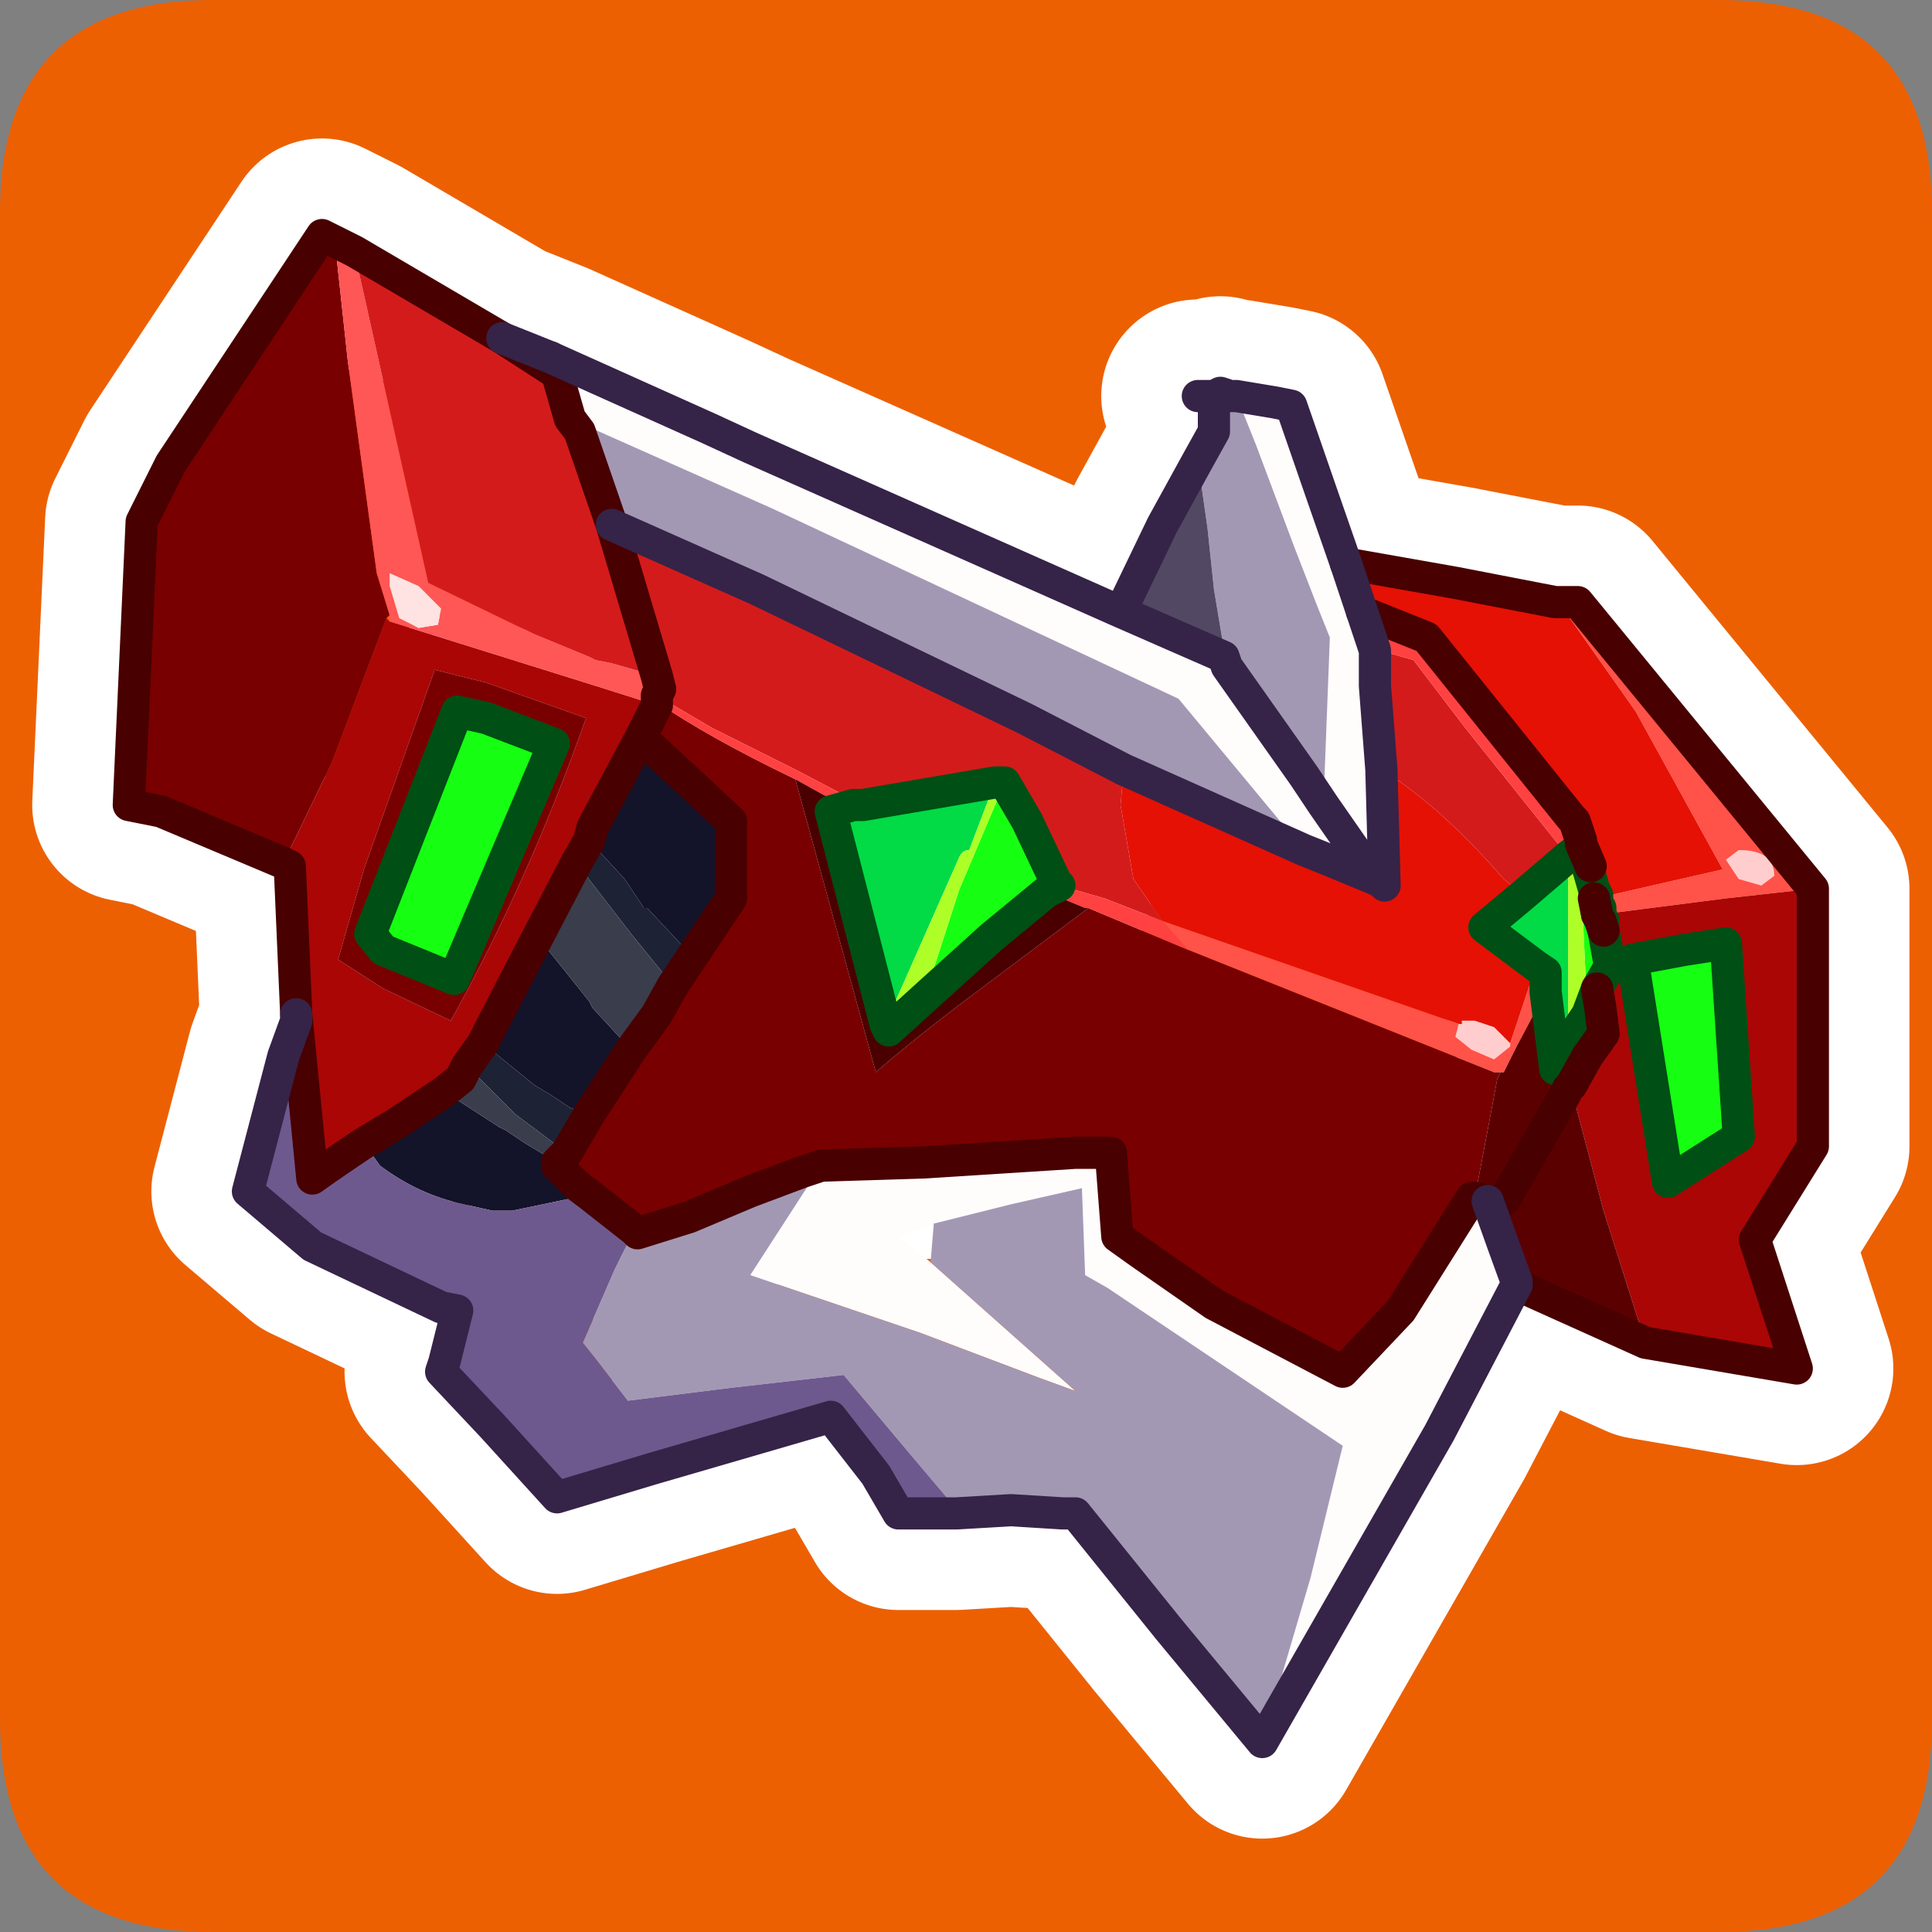 <?xml version="1.0" encoding="UTF-8" standalone="no"?>
<svg xmlns:ffdec="https://www.free-decompiler.com/flash" xmlns:xlink="http://www.w3.org/1999/xlink" ffdec:objectType="frame" height="30.0px" width="30.0px" xmlns="http://www.w3.org/2000/svg">
  <rect width="100%" height="100%" fill="#808080" stroke="none"/>
  <g transform="matrix(1.0, 0.0, 0.0, 1.0, 0.0, 0.0)">
    <use ffdec:characterId="1" height="30.0" transform="matrix(1.0, 0.0, 0.0, 1.0, 0.0, 0.0)" width="30.0" xlink:href="#shape0"/>
  </g>
  <defs>
    <g id="shape0" transform="matrix(1.0, 0.0, 0.0, 1.0, 0.0, 0.0)">
      <path d="M0.0 0.0 L30.0 0.0 30.0 30.0 0.0 30.0 0.0 0.0" fill="#33cc66" fill-opacity="0.0" fill-rule="evenodd" stroke="none"/>
      <path d="M30.0 26.7 Q30.0 30.0 26.7 30.0 L3.3 30.0 Q0.0 30.0 0.0 26.7 L0.0 3.3 Q0.0 0.0 3.3 0.0 L26.7 0.0 Q30.0 0.0 30.0 3.3 L30.0 26.7" fill="#ec6002" fill-rule="evenodd" stroke="none"/>
      <path d="M18.6 6.15 L18.85 6.15 18.95 6.1 19.1 6.15 19.2 6.15 19.8 6.25 20.05 6.3 20.5 7.6 20.9 8.75 22.6 9.05 24.15 9.35 24.2 9.35 24.5 9.35 28.15 13.8 28.15 17.8 27.25 19.25 27.9 21.25 25.55 20.85 23.55 19.95 22.35 22.25 19.6 27.05 18.15 25.3 16.7 23.5 16.5 23.5 15.7 23.45 14.85 23.5 14.6 23.5 13.95 23.5 13.6 22.9 12.9 22.0 10.15 22.8 8.65 23.25 7.65 22.15 6.85 21.3 6.9 21.15 7.1 20.35 6.85 20.3 4.85 19.35 3.85 18.5 4.4 16.4 4.6 15.85 4.6 15.75 4.5 13.45 4.4 13.4 2.5 12.6 2.0 12.5 2.2 8.1 2.65 7.2 5.0 3.65 5.2 3.75 5.5 3.9 7.8 5.25 8.55 5.55 11.0 6.65 11.65 6.95 17.4 9.5 18.05 8.15 18.6 7.15 18.85 6.7 18.85 6.15 M20.9 8.75 L21.15 9.5 22.15 9.9 24.4 12.7 24.45 12.75 24.55 13.05 24.55 13.1 24.65 13.5 24.8 13.9 24.8 13.95 24.8 14.1 24.85 14.1 24.85 14.2 24.9 14.3 24.8 14.2 24.85 14.3 24.9 14.45 25.0 15.0 24.8 15.35 24.85 15.65 24.9 16.05 24.65 16.4 24.4 16.85 24.35 16.9 24.3 17.0 23.35 18.65 23.1 18.65 23.35 19.35 23.55 19.9 23.55 19.95 M26.8 14.65 L27.0 17.65 25.9 18.35 25.35 14.9 26.15 14.75 26.8 14.65 M24.8 15.35 L24.65 15.75 24.35 16.2 24.15 16.6 24.0 15.4 24.0 15.1 23.05 14.4 24.55 13.15 24.55 13.1 M24.8 14.2 L24.8 14.1 M7.8 5.25 L8.65 5.8 8.55 5.55 M8.65 5.8 L8.85 6.5 9.0 6.7 9.5 8.15 11.75 9.15 15.9 11.15 17.45 11.95 20.25 13.2 20.5 13.3 21.35 13.65 20.55 12.5 20.25 12.05 19.05 10.35 19.0 10.2 17.4 9.5 M4.6 15.75 L4.85 18.3 Q5.2 18.05 5.65 17.75 L6.15 17.45 6.9 16.95 7.15 16.75 7.25 16.55 7.5 16.2 7.6 16.0 8.35 14.55 8.95 13.4 9.15 13.05 9.2 12.85 9.95 11.45 10.2 10.95 10.2 10.9 10.2 10.8 10.25 10.7 10.2 10.5 9.5 8.15 M9.95 11.45 L10.6 12.05 11.35 12.75 11.35 13.95 10.75 14.85 10.45 15.3 10.2 15.75 9.8 16.3 9.15 17.3 8.8 17.9 8.65 18.05 8.65 18.1 8.95 18.4 9.15 18.55 9.85 19.1 9.9 19.15 10.7 18.9 11.65 18.5 12.45 18.2 12.75 18.1 14.35 18.05 16.7 17.9 17.25 17.9 17.35 19.2 17.7 19.45 18.85 20.25 20.85 21.3 21.75 20.35 22.85 18.6 22.9 18.6 23.1 18.65 M7.55 11.15 L8.6 11.55 7.05 15.2 5.95 14.75 5.75 14.5 7.1 11.05 7.55 11.15 M21.15 9.5 L21.35 10.1 21.35 10.15 21.35 10.65 21.45 11.95 21.5 13.75 21.45 13.7 21.35 13.65 M15.45 12.15 L13.4 12.5 13.25 12.5 12.9 12.6 13.75 15.9 13.8 16.0 14.35 15.5 15.4 14.55 16.25 13.85 Q16.35 13.75 16.4 13.75 L15.95 12.75 15.6 12.15 15.45 12.15 Z" fill="none" stroke="#ffffff" stroke-linecap="round" stroke-linejoin="round" stroke-width="3.0"/>
      <path d="M27.0 13.2 Q27.55 13.2 27.55 13.6 L27.35 13.75 27.0 13.65 26.8 13.35 27.0 13.2 M23.45 16.2 L23.45 16.25 23.2 16.45 22.85 16.3 22.6 16.1 22.65 15.9 22.7 15.9 22.7 15.85 22.9 15.85 23.2 15.95 23.45 16.2" fill="#ffcdcd" fill-rule="evenodd" stroke="none"/>
      <path d="M24.8 13.95 L25.0 13.9 26.75 13.5 25.4 11.05 24.2 9.35 24.5 9.35 28.15 13.8 26.8 13.95 24.85 14.2 24.85 14.1 24.8 14.1 24.8 13.95 M27.0 13.2 L26.8 13.35 27.0 13.65 27.35 13.75 27.55 13.6 Q27.55 13.2 27.0 13.2 M18.45 14.75 L18.05 14.3 22.65 15.9 22.6 16.1 22.85 16.3 23.2 16.45 23.45 16.25 23.45 16.2 23.85 15.0 24.0 15.1 24.0 15.4 23.55 16.25 23.35 16.65 23.3 16.65 23.2 16.65 18.45 14.75 M24.8 14.2 L24.75 14.2 24.75 13.95 24.8 14.2" fill="#ff5248" fill-rule="evenodd" stroke="none"/>
      <path d="M24.2 9.35 L25.4 11.05 26.75 13.5 25.0 13.9 24.8 13.95 24.8 13.9 24.75 13.8 24.7 13.45 24.65 13.05 24.55 12.9 24.5 12.85 24.45 12.75 24.4 12.7 22.15 9.9 21.15 9.5 20.9 8.75 22.6 9.05 24.15 9.35 24.2 9.35 M24.8 13.95 L24.8 14.1 24.85 14.1 24.85 14.2 24.8 14.2 24.75 13.95 24.8 13.95 M20.25 13.2 L20.5 13.3 21.35 13.65 21.45 13.7 21.5 13.75 21.45 11.95 Q22.35 12.5 23.35 13.65 L23.65 13.9 23.05 14.4 23.85 15.0 23.45 16.2 23.2 15.95 22.9 15.85 22.7 15.85 22.7 15.9 22.65 15.9 18.05 14.3 17.6 13.65 17.4 12.5 17.45 11.95 20.25 13.2" fill="#e51105" fill-rule="evenodd" stroke="none"/>
      <path d="M24.85 14.2 L26.8 13.95 28.15 13.8 28.15 17.8 27.25 19.25 27.9 21.25 25.55 20.85 24.9 18.8 24.45 17.1 24.4 16.85 24.65 16.4 24.9 16.05 24.85 15.65 24.8 15.35 25.0 15.0 24.9 14.45 24.85 14.3 24.8 14.2 24.85 14.2 24.9 14.3 24.8 14.2 24.9 14.3 24.85 14.2 M26.8 14.65 L26.15 14.75 25.35 14.9 25.9 18.35 27.0 17.65 26.8 14.65 M4.6 15.75 L4.5 13.45 4.4 13.4 5.15 11.85 6.0 9.6 6.05 9.65 9.25 10.65 10.2 10.95 9.95 11.45 9.2 12.85 9.15 13.05 8.95 13.4 8.35 14.55 7.6 16.0 7.5 16.2 7.25 16.55 7.15 16.75 6.9 16.95 6.15 17.45 5.65 17.75 Q5.2 18.05 4.85 18.3 L4.6 15.75 M7.55 10.6 L6.75 10.4 5.65 13.5 5.25 14.9 5.95 15.35 7.0 15.85 Q8.2 13.7 9.1 11.15 L7.55 10.6" fill="#aa0606" fill-rule="evenodd" stroke="none"/>
      <path d="M24.75 13.8 L24.8 13.9 24.8 13.95 24.75 13.95 24.75 14.2 24.8 14.2 24.85 14.3 24.9 14.45 25.0 15.0 24.8 15.35 24.65 15.75 24.55 13.65 24.55 13.15 24.55 13.1 24.75 13.8 M26.8 14.65 L27.0 17.65 25.9 18.35 25.35 14.9 26.15 14.75 26.8 14.65 M15.6 12.15 L15.95 12.75 16.4 13.7 16.45 13.75 16.25 13.85 15.4 14.55 14.35 15.5 14.9 13.8 15.05 13.45 15.6 12.15 M8.6 11.55 L7.05 15.2 5.95 14.75 5.75 14.5 7.1 11.05 7.55 11.15 8.6 11.55" fill="#16ff12" fill-rule="evenodd" stroke="none"/>
      <path d="M4.4 13.4 L2.5 12.6 2.0 12.5 2.2 8.1 2.65 7.2 5.0 3.65 5.2 3.75 5.4 5.6 5.85 8.9 6.05 9.55 6.0 9.6 5.15 11.85 4.4 13.4 M10.2 10.95 L10.2 10.9 Q11.0 11.45 12.35 12.1 L13.6 16.65 Q14.05 16.25 14.9 15.6 L16.9 14.1 18.45 14.75 23.2 16.65 23.3 16.65 23.25 16.75 23.1 17.55 22.9 18.6 22.85 18.6 21.75 20.35 20.85 21.3 18.85 20.25 17.7 19.45 17.35 19.2 17.25 17.9 16.7 17.9 14.35 18.05 12.75 18.1 12.45 18.2 11.65 18.5 10.7 18.9 9.9 19.15 9.85 19.1 9.15 18.55 8.95 18.4 8.65 18.1 8.65 18.05 8.8 17.9 9.15 17.3 9.8 16.3 10.2 15.75 10.45 15.3 10.75 14.85 11.35 13.95 11.35 12.75 10.6 12.05 9.95 11.45 10.2 10.95 M7.55 10.6 L9.1 11.15 Q8.2 13.7 7.0 15.85 L5.95 15.35 5.25 14.9 5.65 13.5 6.75 10.4 7.55 10.6 M8.6 11.55 L7.55 11.15 7.1 11.05 5.75 14.5 5.95 14.75 7.05 15.2 8.6 11.55" fill="#790000" fill-rule="evenodd" stroke="none"/>
      <path d="M5.2 3.75 L5.5 3.9 6.65 9.05 8.3 9.85 9.15 10.2 9.25 10.25 9.5 10.3 10.2 10.5 10.25 10.7 10.2 10.8 10.2 10.9 10.2 10.95 9.25 10.65 6.05 9.65 6.05 9.55 5.85 8.9 5.4 5.6 5.2 3.75 M6.05 9.1 L6.2 9.6 6.5 9.75 6.8 9.7 6.85 9.45 6.5 9.1 6.05 8.9 6.05 9.1" fill="#ff5656" fill-rule="evenodd" stroke="none"/>
      <path d="M20.9 8.75 L21.15 9.5 21.35 10.1 21.35 10.15 21.35 10.65 21.45 11.95 21.5 13.75 21.45 13.7 21.35 13.65 20.5 13.3 20.25 13.2 18.3 10.85 12.0 7.9 8.85 6.5 8.65 5.8 8.55 5.55 11.0 6.65 11.65 6.95 17.4 9.5 19.0 10.2 19.05 10.35 20.25 12.05 20.55 12.5 21.35 13.65 20.55 12.5 20.65 9.9 20.45 9.4 20.1 8.5 19.5 6.9 19.2 6.15 19.8 6.25 20.05 6.3 20.5 7.6 20.9 8.75 M23.55 19.95 L22.35 22.25 19.6 27.05 20.35 24.5 20.85 22.45 17.2 20.0 16.85 19.8 16.8 18.45 15.7 18.7 14.5 19.0 13.95 19.2 14.45 19.6 16.25 21.2 16.7 21.6 16.15 21.4 14.3 20.7 11.65 19.8 12.75 18.1 14.35 18.05 16.7 17.9 17.25 17.9 17.35 19.2 17.7 19.45 18.85 20.25 20.85 21.3 21.75 20.35 22.85 18.6 22.9 18.6 23.1 18.65 23.35 19.35 23.55 19.9 23.55 19.95" fill="#fffcfc" fill-rule="evenodd" stroke="none"/>
      <path d="M5.5 3.9 L7.8 5.25 8.65 5.8 8.85 6.5 9.0 6.7 9.5 8.15 11.75 9.15 15.9 11.15 17.45 11.95 17.4 12.5 17.6 13.65 18.05 14.3 17.15 13.95 16.45 13.75 16.4 13.7 15.95 12.75 15.6 12.15 15.45 12.15 13.4 12.5 12.35 11.95 11.05 11.3 10.2 10.8 10.25 10.7 10.2 10.5 9.5 10.3 9.25 10.25 9.15 10.2 8.3 9.85 6.65 9.05 5.5 3.9 M10.2 10.5 L9.5 8.15 10.2 10.5 M21.45 11.95 L21.35 10.65 21.35 10.15 21.35 10.1 21.6 10.15 21.95 10.25 22.75 11.3 24.35 13.3 23.65 13.9 23.35 13.65 Q22.35 12.5 21.45 11.95" fill="#d41b1b" fill-rule="evenodd" stroke="none"/>
      <path d="M19.6 27.05 L18.15 25.3 16.7 23.5 16.5 23.5 15.7 23.45 14.85 23.5 14.7 23.25 14.15 22.6 13.1 21.35 11.35 21.55 9.75 21.75 9.25 21.1 9.05 20.85 9.55 19.7 9.85 19.1 9.9 19.15 10.7 18.9 11.65 18.5 12.45 18.2 12.75 18.1 11.65 19.8 14.3 20.7 16.15 21.4 16.7 21.6 16.25 21.2 14.45 19.6 14.5 19.0 15.7 18.7 16.8 18.45 16.85 19.8 17.2 20.0 20.85 22.45 20.35 24.5 19.6 27.05 M18.6 7.15 L18.85 6.7 18.85 6.15 18.95 6.1 19.1 6.15 19.2 6.15 19.5 6.9 20.1 8.5 20.45 9.4 20.65 9.9 20.55 12.5 20.25 12.05 19.05 10.35 18.85 9.15 18.75 8.2 18.6 7.15 M8.85 6.5 L12.0 7.9 18.3 10.85 20.25 13.2 17.45 11.95 15.9 11.15 11.75 9.15 9.5 8.15 9.0 6.7 8.85 6.5" fill="#a398b4" fill-rule="evenodd" stroke="none"/>
      <path d="M6.05 9.1 L6.05 8.9 6.5 9.1 6.85 9.45 6.8 9.7 6.5 9.75 6.2 9.6 6.05 9.1" fill="#ffe2e2" fill-rule="evenodd" stroke="none"/>
      <path d="M10.75 14.85 L10.05 14.1 10.0 14.1 9.7 13.65 9.15 13.05 9.2 12.85 9.95 11.45 10.6 12.05 11.35 12.75 11.35 13.95 10.75 14.85 M7.5 16.2 L7.6 16.0 8.35 14.55 9.15 15.55 9.2 15.65 9.8 16.3 9.15 17.3 8.85 17.2 8.55 17.0 8.3 16.85 7.5 16.2 M8.65 18.05 L8.65 18.1 8.95 18.4 9.15 18.55 7.95 18.8 7.65 18.8 7.2 18.7 Q6.5 18.55 5.9 18.1 L5.65 17.75 6.15 17.45 6.9 16.95 7.75 17.5 7.85 17.55 8.15 17.75 8.65 18.05" fill="#13132a" fill-rule="evenodd" stroke="none"/>
      <path d="M9.15 13.05 L9.7 13.65 10.0 14.1 10.05 14.1 10.75 14.85 10.45 15.3 9.8 14.5 8.95 13.4 9.15 13.05 M7.25 16.55 L7.5 16.2 8.3 16.85 8.55 17.0 8.85 17.2 9.15 17.3 8.8 17.9 8.0 17.3 7.25 16.55" fill="#1e2235" fill-rule="evenodd" stroke="none"/>
      <path d="M8.95 13.4 L9.8 14.5 10.45 15.3 10.2 15.75 9.8 16.3 9.2 15.65 9.15 15.55 8.35 14.55 8.95 13.4 M6.9 16.95 L7.15 16.75 7.25 16.55 8.0 17.3 8.8 17.9 8.65 18.05 8.15 17.75 7.85 17.55 7.75 17.5 6.9 16.95" fill="#3a3d4c" fill-rule="evenodd" stroke="none"/>
      <path d="M21.15 9.5 L22.15 9.9 24.4 12.7 24.45 12.75 24.5 12.85 24.55 12.9 24.65 13.05 24.7 13.45 24.75 13.8 24.55 13.1 24.55 13.15 24.35 13.3 22.75 11.3 21.95 10.25 21.6 10.15 21.35 10.1 21.15 9.5 M10.2 10.9 L10.2 10.8 11.05 11.3 12.35 11.95 13.4 12.5 13.25 12.5 12.8 12.35 12.35 12.1 Q11.0 11.45 10.2 10.9 M16.45 13.75 L17.15 13.95 18.05 14.3 18.45 14.75 16.9 14.1 16.85 14.1 16.25 13.85 16.45 13.75 M24.45 12.75 L24.55 13.05 24.55 13.1 24.55 13.05 24.45 12.75 M24.7 13.45 L24.55 13.1 24.7 13.45" fill="#ff4141" fill-rule="evenodd" stroke="none"/>
      <path d="M13.4 12.5 L15.45 12.15 15.05 13.2 Q14.95 13.2 14.9 13.3 L13.75 15.9 12.9 12.6 13.25 12.5 13.4 12.5 M23.65 13.9 L24.35 13.3 24.35 14.4 24.35 16.2 24.15 16.6 24.0 15.4 24.0 15.1 23.85 15.0 23.05 14.4 23.65 13.9" fill="#02db45" fill-rule="evenodd" stroke="none"/>
      <path d="M13.25 12.5 L12.9 12.6 13.75 15.9 13.8 16.0 14.35 15.5 15.4 14.55 16.25 13.85 16.85 14.1 16.9 14.1 14.9 15.6 Q14.05 16.25 13.6 16.65 L12.35 12.1 12.8 12.35 13.25 12.5" fill="#4a0000" fill-rule="evenodd" stroke="none"/>
      <path d="M15.45 12.15 L15.6 12.15 15.05 13.45 14.9 13.8 14.35 15.5 13.8 16.0 13.75 15.9 14.9 13.3 Q14.95 13.2 15.05 13.2 L15.45 12.15 M24.55 13.15 L24.55 13.65 24.65 15.75 24.35 16.2 24.35 14.4 24.35 13.3 24.55 13.15" fill="#adff27" fill-rule="evenodd" stroke="none"/>
      <path d="M17.4 9.5 L18.05 8.15 18.6 7.15 18.75 8.2 18.85 9.15 19.05 10.35 19.0 10.2 17.4 9.5" fill="#534864" fill-rule="evenodd" stroke="none"/>
      <path d="M25.55 20.85 L23.55 19.95 23.55 19.9 23.35 19.35 23.1 18.65 22.9 18.6 23.1 17.55 23.25 16.75 23.3 16.65 23.35 16.65 23.55 16.25 24.0 15.4 24.15 16.6 24.35 16.2 24.65 15.75 24.8 15.35 24.85 15.65 24.9 16.05 24.65 16.4 24.4 16.85 24.45 17.1 24.9 18.8 25.55 20.85 M24.4 16.85 L24.35 16.9 24.3 17.0 23.35 18.65 23.1 18.65 23.35 18.65 24.3 17.0 24.35 16.9 24.4 16.85" fill="#5b0000" fill-rule="evenodd" stroke="none"/>
      <path d="M14.85 23.5 L14.6 23.5 13.95 23.5 13.6 22.9 12.9 22.0 10.15 22.8 8.65 23.25 7.65 22.15 6.85 21.3 6.9 21.15 7.1 20.35 6.85 20.3 4.85 19.35 3.85 18.5 4.4 16.4 4.6 15.85 4.6 15.75 4.85 18.3 Q5.2 18.05 5.65 17.75 L5.9 18.1 Q6.5 18.55 7.2 18.7 L7.65 18.8 7.95 18.8 9.15 18.55 9.85 19.1 9.55 19.7 9.05 20.85 9.25 21.1 9.75 21.75 11.35 21.55 13.1 21.35 14.15 22.6 14.7 23.25 14.85 23.5" fill="#6e598e" fill-rule="evenodd" stroke="none"/>
      <path d="M24.75 13.8 L24.8 13.9 24.8 13.95 24.8 14.1 24.85 14.1 24.85 14.2 24.9 14.3 24.8 14.2 24.85 14.3 M26.8 14.65 L27.0 17.65 25.9 18.35 25.35 14.9 26.15 14.75 26.8 14.65 M13.4 12.5 L15.45 12.15 15.6 12.15 15.95 12.75 16.4 13.7 M8.6 11.55 L7.05 15.2 5.95 14.75 5.75 14.5 7.1 11.05 7.55 11.15 8.6 11.55 M13.25 12.5 L13.4 12.5 M13.75 15.9 L12.9 12.6 13.25 12.5 M16.25 13.85 L15.4 14.55 14.35 15.5 13.8 16.0 13.75 15.9 M23.65 13.9 L24.35 13.3 24.55 13.15 24.55 13.1 24.75 13.8 M24.0 15.4 L24.0 15.1 23.85 15.0 23.05 14.4 23.65 13.9 M16.45 13.75 L16.25 13.85 M24.65 15.75 L24.8 15.35 25.0 15.0 24.9 14.45 M24.0 15.4 L24.15 16.6 24.35 16.2 24.65 15.75" fill="none" stroke="#004f14" stroke-linecap="round" stroke-linejoin="round" stroke-width="0.5"/>
      <path d="M24.2 9.35 L24.15 9.35 22.6 9.05 20.9 8.75 M21.15 9.5 L22.15 9.9 24.4 12.7 24.45 12.75 24.55 13.05 24.55 13.1 24.7 13.45 M28.15 13.8 L24.5 9.35 24.2 9.35 M28.15 13.8 L28.15 17.8 27.25 19.25 27.9 21.25 25.55 20.85 23.55 19.95 M4.6 15.75 L4.5 13.45 4.4 13.4 2.5 12.6 2.0 12.5 2.2 8.1 2.65 7.2 5.0 3.65 5.2 3.75 5.5 3.9 7.8 5.25 8.65 5.8 8.55 5.55 M10.2 10.8 L10.25 10.7 10.2 10.5 9.5 8.15 9.0 6.7 8.85 6.5 8.65 5.8 M10.2 10.95 L10.2 10.9 10.2 10.8 M10.75 14.85 L11.35 13.95 11.35 12.75 10.6 12.05 9.95 11.45 9.2 12.85 9.15 13.05 8.95 13.4 8.35 14.55 7.6 16.0 7.5 16.2 7.25 16.55 7.15 16.75 6.9 16.95 6.15 17.45 5.65 17.75 Q5.2 18.05 4.85 18.3 L4.6 15.75 M10.45 15.3 L10.75 14.85 M9.8 16.3 L10.2 15.75 10.45 15.3 M9.15 17.3 L9.8 16.3 M10.2 10.95 L9.95 11.45 M24.9 14.45 L24.85 14.3 M24.8 14.2 L24.75 13.95 M22.9 18.6 L23.1 18.65 23.35 18.65 24.3 17.0 24.35 16.9 24.4 16.85 24.65 16.4 24.9 16.05 24.85 15.65 24.8 15.35 M12.75 18.1 L14.35 18.05 16.7 17.9 17.25 17.9 17.35 19.2 17.7 19.45 18.85 20.25 20.85 21.3 21.75 20.35 22.85 18.6 22.9 18.6 M12.75 18.1 L12.45 18.2 11.65 18.5 10.7 18.9 9.9 19.15 9.85 19.1 9.15 18.55 8.95 18.4 8.65 18.1 8.65 18.05 8.8 17.9 9.15 17.3" fill="none" stroke="#480000" stroke-linecap="round" stroke-linejoin="round" stroke-width="0.5"/>
      <path d="M20.9 8.75 L21.15 9.5 21.35 10.1 21.35 10.15 21.35 10.65 21.45 11.95 21.5 13.75 21.45 13.7 21.35 13.65 20.55 12.5 20.25 12.05 19.05 10.35 19.0 10.2 17.4 9.5 18.05 8.15 18.6 7.15 18.85 6.7 18.85 6.15 18.6 6.15 M23.55 19.95 L22.35 22.25 19.6 27.05 18.15 25.3 16.7 23.5 16.5 23.5 15.7 23.45 14.85 23.5 14.6 23.5 13.95 23.5 13.6 22.9 12.9 22.0 10.15 22.8 8.65 23.25 7.65 22.15 6.85 21.3 6.9 21.15 7.1 20.35 6.85 20.3 4.85 19.35 3.85 18.5 4.4 16.4 4.6 15.85 4.6 15.75 M7.8 5.25 L8.55 5.55 11.0 6.65 11.65 6.95 17.4 9.5 M20.25 13.2 L20.5 13.3 21.35 13.65 M9.5 8.15 L11.75 9.15 15.9 11.15 17.45 11.95 20.25 13.2 M19.2 6.15 L19.8 6.25 20.05 6.3 20.5 7.6 20.9 8.75 M19.2 6.15 L19.1 6.15 18.95 6.1 18.85 6.15 M23.1 18.65 L23.35 19.35 23.55 19.9 23.55 19.95" fill="none" stroke="#362348" stroke-linecap="round" stroke-linejoin="round" stroke-width="0.5"/>
    </g>
  </defs>
</svg>
